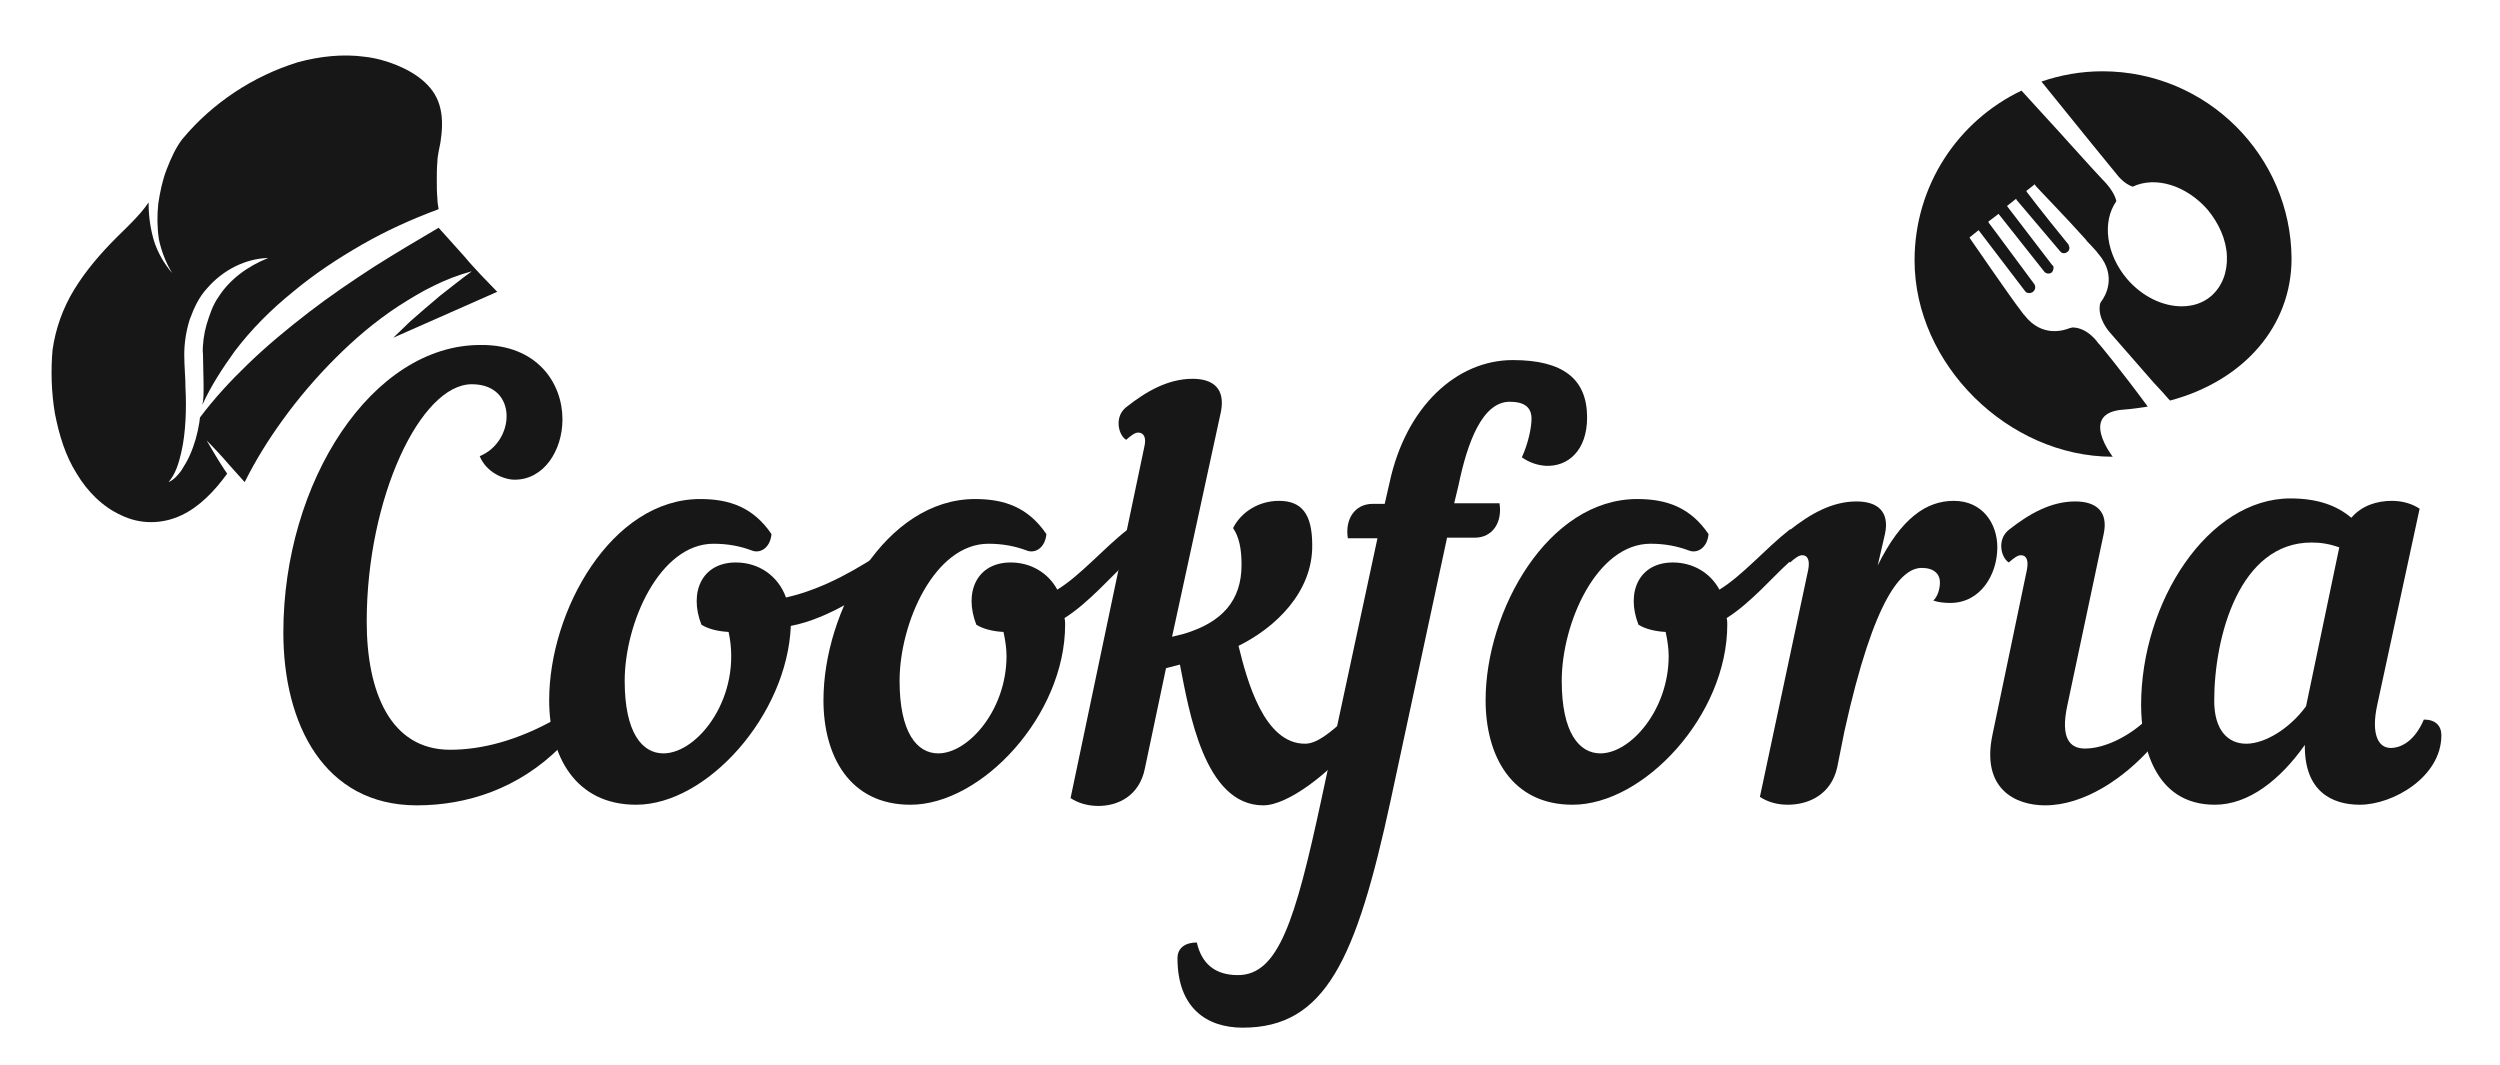 <svg width="263" height="112" viewBox="0 0 263 112" fill="none" xmlns="http://www.w3.org/2000/svg">
<g clip-path="url(#clip0_49_60)">
<path d="M59.171 44.109C59.171 47.414 57.201 50.464 54.15 50.464C53.006 50.464 51.163 49.702 50.464 47.986C54.214 46.46 54.531 40.422 49.637 40.422C44.235 40.422 38.578 52.371 38.578 65.4C38.578 72.773 41.057 78.874 47.349 78.874C50.654 78.874 54.404 77.921 58.472 75.633C59.171 75.951 59.552 76.523 59.552 77.158C59.552 77.603 59.425 78.112 58.98 78.557C54.531 83.006 49.065 84.722 43.854 84.722C34.066 84.722 29.808 76.141 29.808 66.544C29.808 50.655 39.151 36.291 50.527 36.291C56.565 36.228 59.171 40.359 59.171 44.109Z" fill="#171717"/>
<path d="M73.662 52.498C76.776 52.498 79.255 53.388 81.162 56.184C81.034 57.646 79.954 58.282 79.064 57.901C77.856 57.456 76.585 57.202 75.06 57.202C69.403 57.202 65.717 65.527 65.717 71.629C65.717 77.095 67.56 79.256 69.785 79.256C73.471 79.256 78.111 73.218 76.649 66.481C75.505 66.417 74.488 66.163 73.789 65.718C72.454 62.286 73.852 59.172 77.412 59.172C79.827 59.172 81.861 60.57 82.687 62.858C86.882 61.905 90.441 59.68 93.364 57.773C94.127 58.282 94.127 60.062 93.047 60.888C91.521 62.095 87.263 65.082 83.195 65.845C82.814 75.252 74.361 84.658 66.925 84.658C60.505 84.658 57.773 79.51 57.773 73.663C57.773 64.256 64.319 52.498 73.662 52.498Z" fill="#171717"/>
<path d="M118.597 59.108C117.008 60.506 114.529 63.43 111.987 65.019C112.051 65.273 112.051 65.527 112.051 65.718C112.051 75.252 103.28 84.658 95.78 84.658C89.361 84.658 86.628 79.51 86.628 73.663C86.628 64.256 93.174 52.498 102.581 52.498C105.695 52.498 108.174 53.388 110.08 56.184C109.953 57.646 108.873 58.282 107.983 57.901C106.776 57.456 105.504 57.202 103.979 57.202C98.322 57.202 94.636 65.527 94.636 71.629C94.636 77.095 96.479 79.256 98.704 79.256C101.882 79.256 105.886 74.68 105.886 69.023C105.886 68.197 105.759 67.371 105.568 66.481C104.424 66.417 103.407 66.163 102.708 65.718C101.373 62.286 102.771 59.172 106.331 59.172C108.428 59.172 110.271 60.252 111.225 62.032C113.703 60.506 115.991 57.773 118.661 55.676C119.741 56.693 119.423 58.409 118.597 59.108Z" fill="#171717"/>
<path d="M123.301 66.989L124.572 66.671C128.576 65.464 130.61 63.176 130.61 59.426C130.61 57.71 130.355 56.502 129.72 55.549C130.546 53.897 132.389 52.689 134.55 52.689C136.902 52.689 138.046 54.024 138.046 57.329C138.109 62.286 134.169 66.036 130.292 67.943C131.182 71.565 132.961 78.239 137.283 78.239C138.554 78.239 139.889 77.095 141.542 75.633C142.241 75.951 142.622 76.523 142.622 77.158C142.622 77.603 142.431 78.112 142.05 78.557C139.825 81.29 135.504 84.722 132.898 84.722C126.669 84.722 125.08 74.743 124.127 69.913L122.665 70.294L120.441 80.845C119.869 83.705 117.644 84.785 115.547 84.785C114.403 84.785 113.386 84.468 112.623 83.959L120.377 47.032C120.631 46.015 120.313 45.507 119.741 45.507C119.424 45.507 119.042 45.761 118.47 46.27C117.644 45.761 117.199 43.855 118.47 42.838C120.568 41.185 122.856 39.85 125.462 39.85C127.686 39.85 128.894 40.931 128.449 43.282L123.301 66.989Z" fill="#171717"/>
<path d="M152.218 56.629L146.307 84.15C142.684 100.929 139.443 108.111 130.735 108.111C126.985 108.111 123.871 106.077 123.871 100.802C123.871 99.721 124.697 99.149 125.905 99.149C126.413 101.374 127.812 102.581 130.227 102.581C134.485 102.581 136.265 96.861 138.998 84.15L144.908 56.629H141.794C141.476 54.659 142.493 53.007 144.4 53.007H145.671L146.18 50.782C147.896 42.774 153.234 37.88 159.145 37.88C164.421 37.88 166.963 39.85 166.963 43.918C166.963 47.414 164.929 49.13 162.577 49.002C161.751 48.939 160.925 48.685 160.099 48.113C160.798 46.587 161.116 44.935 161.116 44.045C161.116 42.837 160.353 42.265 158.827 42.265C155.967 42.265 154.379 46.46 153.425 51.1L152.98 52.943H157.747C158.065 54.913 157.048 56.566 155.141 56.566H152.218V56.629Z" fill="#171717"/>
<path d="M188.255 59.108C186.666 60.506 184.188 63.43 181.645 65.019C181.709 65.273 181.709 65.527 181.709 65.718C181.709 75.252 172.938 84.658 165.438 84.658C159.019 84.658 156.286 79.51 156.286 73.663C156.286 64.256 162.833 52.498 172.239 52.498C175.353 52.498 177.832 53.388 179.739 56.184C179.612 57.646 178.531 58.282 177.641 57.901C176.434 57.456 175.163 57.201 173.637 57.201C167.981 57.201 164.294 65.527 164.294 71.629C164.294 77.095 166.137 79.256 168.362 79.256C171.54 79.256 175.544 74.68 175.544 69.023C175.544 68.197 175.417 67.371 175.226 66.481C174.082 66.417 173.065 66.163 172.366 65.718C171.031 62.286 172.43 59.172 175.989 59.172C178.086 59.172 179.929 60.252 180.883 62.032C183.361 60.506 185.65 57.773 188.319 55.676C189.399 56.693 189.145 58.409 188.255 59.108Z" fill="#171717"/>
<path d="M197.534 59.489C200.013 54.468 202.682 52.689 205.542 52.689C208.53 52.689 210.119 55.041 210.119 57.583C210.119 60.379 208.403 63.43 205.161 63.43C204.589 63.43 203.89 63.367 203.382 63.176C203.826 62.794 204.081 61.968 204.081 61.269C204.081 60.379 203.445 59.744 202.174 59.744C200.14 59.744 197.216 62.54 194.039 76.904L193.276 80.718C192.64 83.578 190.289 84.658 188.064 84.658C186.92 84.658 185.903 84.34 185.141 83.832L190.225 59.934C190.416 58.917 190.162 58.409 189.59 58.409C189.272 58.409 188.89 58.663 188.318 59.172C187.492 58.663 187.047 56.757 188.318 55.74C190.416 54.087 192.704 52.752 195.31 52.752C197.534 52.752 198.805 53.833 198.297 56.184L197.534 59.489Z" fill="#171717"/>
<path d="M213.233 59.934C213.424 58.917 213.169 58.409 212.597 58.409C212.28 58.409 211.898 58.663 211.326 59.172C210.5 58.663 210.055 56.757 211.326 55.74C213.424 54.087 215.712 52.752 218.318 52.752C220.542 52.752 221.813 53.833 221.305 56.184L217.491 74.171C216.729 77.667 217.745 78.747 219.334 78.747C221.622 78.747 224.292 77.222 225.881 75.633C226.58 75.951 226.961 76.523 226.961 77.158C226.961 77.603 226.771 78.112 226.389 78.557C223.466 81.862 219.271 84.722 215.14 84.722C212.025 84.722 208.403 83.006 209.61 77.285L213.233 59.934Z" fill="#171717"/>
<path d="M250.096 74.108C249.397 77.285 250.223 78.684 251.494 78.684C252.638 78.684 254.036 77.921 254.99 75.697C256.197 75.697 256.833 76.332 256.833 77.349C256.833 81.734 251.748 84.658 248.253 84.658C245.329 84.658 242.406 83.26 242.469 78.366C239.863 82.052 236.558 84.658 232.999 84.658C226.516 84.658 225.245 78.175 225.245 74.171C225.245 63.303 232.3 52.435 240.944 52.435C243.74 52.435 245.774 53.134 247.363 54.468C248.443 53.197 250.032 52.689 251.621 52.689C252.765 52.689 253.782 53.007 254.545 53.515L250.096 74.108ZM242.596 74.298L246.092 57.583C245.011 57.202 244.122 57.074 243.168 57.074C235.605 57.074 232.936 66.926 232.936 73.726C232.936 76.841 234.397 78.239 236.304 78.239C238.274 78.239 240.88 76.65 242.596 74.298Z" fill="#171717"/>
<path d="M221.178 7.5C218.954 7.5 216.793 7.881 214.759 8.58C218.445 13.156 222.64 18.305 222.704 18.368C222.704 18.368 223.403 19.321 224.356 19.639C226.771 18.495 230.013 19.512 232.237 22.054C233.445 23.516 234.208 25.232 234.271 26.948C234.335 28.664 233.763 30.126 232.619 31.143C231.729 31.906 230.648 32.224 229.504 32.224C227.534 32.224 225.373 31.207 223.784 29.363C221.56 26.758 221.115 23.326 222.64 21.165C222.513 20.529 222.005 19.703 221.178 18.877C220.924 18.622 219.526 17.097 217.81 15.19C216.284 13.474 214.378 11.44 212.662 9.534C205.988 12.711 201.412 19.512 201.412 27.393C201.412 38.325 211.263 48.049 222.259 48.049C222.259 48.049 218.636 43.41 223.403 43.092C224.293 43.028 225.119 42.901 225.945 42.774C223.276 39.151 220.797 36.1 220.733 36.1C220.733 36.1 219.653 34.448 218.001 34.448C217.937 34.448 217.873 34.512 217.746 34.512C217.111 34.766 214.823 35.529 212.98 33.177C212.98 33.177 212.98 33.113 212.916 33.113C212.852 33.05 212.789 32.923 212.725 32.859C211.391 31.143 207.323 25.169 207.259 25.105L207.196 24.978L208.149 24.215L213.043 30.635C213.234 30.889 213.615 30.889 213.869 30.698C214.124 30.508 214.187 30.126 213.996 29.872C209.611 23.961 209.293 23.516 209.23 23.453L209.166 23.326L210.247 22.499L215.077 28.601C215.268 28.791 215.585 28.855 215.84 28.664C215.967 28.537 216.03 28.346 216.03 28.156V28.092C216.03 28.029 216.03 28.029 215.967 27.965C215.967 27.965 215.967 27.902 215.903 27.902L211.136 21.673L212.09 20.91L212.153 21.038L216.729 26.44C216.92 26.694 217.238 26.694 217.492 26.503C217.746 26.313 217.746 25.995 217.619 25.804V25.741C214.759 22.245 213.234 20.211 213.234 20.211L213.17 20.084L214.06 19.385L214.124 19.512C214.124 19.576 217.301 22.817 219.399 25.169C219.526 25.359 219.653 25.486 219.78 25.614L219.907 25.741C220.161 25.995 220.352 26.249 220.543 26.44C220.606 26.503 220.67 26.631 220.733 26.694L220.797 26.758C222.704 29.046 221.496 31.143 221.051 31.715C220.988 31.779 220.988 31.842 220.924 31.969C220.606 33.495 221.941 34.956 221.941 34.956L226.326 39.977C226.644 40.359 227.407 41.121 228.106 41.948C228.17 42.011 228.233 42.075 228.297 42.138C236.114 40.041 241.072 34.257 241.072 27.203C241.008 16.398 232.174 7.5 221.178 7.5Z" fill="#171717"/>
<path d="M43.155 33.812C42.583 34.385 41.947 34.956 41.375 35.529L52.307 30.698C51.735 30.126 51.163 29.491 50.591 28.919C50.019 28.283 49.447 27.711 48.938 27.075L47.286 25.232L46.142 23.961C43.854 25.296 41.629 26.631 39.405 28.029C37.053 29.554 34.702 31.143 32.477 32.859C30.253 34.575 28.092 36.355 26.058 38.325C24.278 40.041 22.562 41.884 21.037 43.918L20.973 44.426C20.783 45.634 20.465 46.778 19.956 47.922C19.702 48.494 19.384 49.003 19.067 49.511C18.685 50.02 18.304 50.464 17.732 50.719C18.495 49.829 18.812 48.685 19.067 47.604C19.321 46.524 19.448 45.38 19.512 44.236C19.575 43.092 19.575 41.948 19.512 40.804C19.512 39.66 19.384 38.579 19.384 37.308C19.384 36.1 19.575 34.829 19.956 33.622C20.401 32.414 20.91 31.27 21.799 30.317C23.452 28.41 25.804 27.203 28.219 27.139C25.994 28.029 24.151 29.427 23.007 31.207C22.372 32.096 22.054 33.113 21.736 34.13L21.545 34.893L21.482 35.274L21.418 35.656C21.355 36.228 21.291 36.736 21.355 37.308C21.355 38.389 21.418 39.596 21.418 40.804C21.418 41.376 21.418 42.011 21.291 42.583C22.181 40.613 23.389 38.77 24.66 36.99C26.439 34.639 28.537 32.541 30.825 30.698C33.113 28.791 35.528 27.203 38.07 25.741C40.612 24.279 43.282 23.071 46.015 22.054L46.142 21.991C46.078 21.61 46.015 21.292 46.015 20.91C45.951 20.275 45.951 19.639 45.951 18.94C45.951 18.305 45.951 17.669 46.015 16.97C46.015 16.652 46.078 16.334 46.142 15.953C46.206 15.635 46.269 15.317 46.333 15C46.523 13.792 46.587 12.521 46.333 11.44C46.078 10.296 45.506 9.407 44.68 8.644C43.854 7.881 42.837 7.309 41.757 6.864C40.676 6.419 39.532 6.102 38.388 5.974C36.1 5.657 33.685 5.911 31.333 6.546C26.63 8.008 22.372 10.805 19.194 14.618C18.495 15.508 17.986 16.652 17.541 17.796C17.096 18.94 16.842 20.148 16.651 21.419C16.524 22.626 16.524 23.898 16.715 25.169C16.969 26.376 17.414 27.584 18.113 28.728C17.287 27.774 16.588 26.567 16.206 25.359C15.825 24.088 15.634 22.753 15.634 21.419C15.634 21.355 15.634 21.355 15.634 21.292C15.38 21.673 15.126 21.991 14.808 22.372C13.982 23.326 13.092 24.152 12.266 24.978C10.55 26.694 9.025 28.474 7.817 30.444C6.609 32.414 5.847 34.575 5.529 36.8C5.338 38.961 5.402 41.312 5.783 43.537C6.228 45.761 6.864 47.922 8.071 49.829C9.215 51.736 10.804 53.325 12.774 54.214C14.745 55.168 17.033 55.168 19.067 54.214C20.973 53.325 22.562 51.672 23.897 49.829C23.77 49.638 23.643 49.447 23.516 49.257C22.88 48.303 22.308 47.287 21.736 46.333C22.562 47.16 23.325 47.986 24.088 48.876C24.66 49.511 25.168 50.083 25.74 50.719C26.884 48.431 28.219 46.27 29.744 44.172C31.397 41.884 33.24 39.723 35.274 37.689C37.307 35.656 39.468 33.812 41.884 32.224C43.091 31.461 44.299 30.698 45.633 30.063C46.905 29.427 48.239 28.919 49.638 28.537C48.493 29.363 47.413 30.253 46.333 31.079C45.189 32.033 44.172 32.923 43.155 33.812Z" fill="#171717"/>
</g>
<defs>
<clipPath id="clip0_49_60">
<rect width="263" height="111.86" fill="white"/>
</clipPath>
</defs>
</svg>
